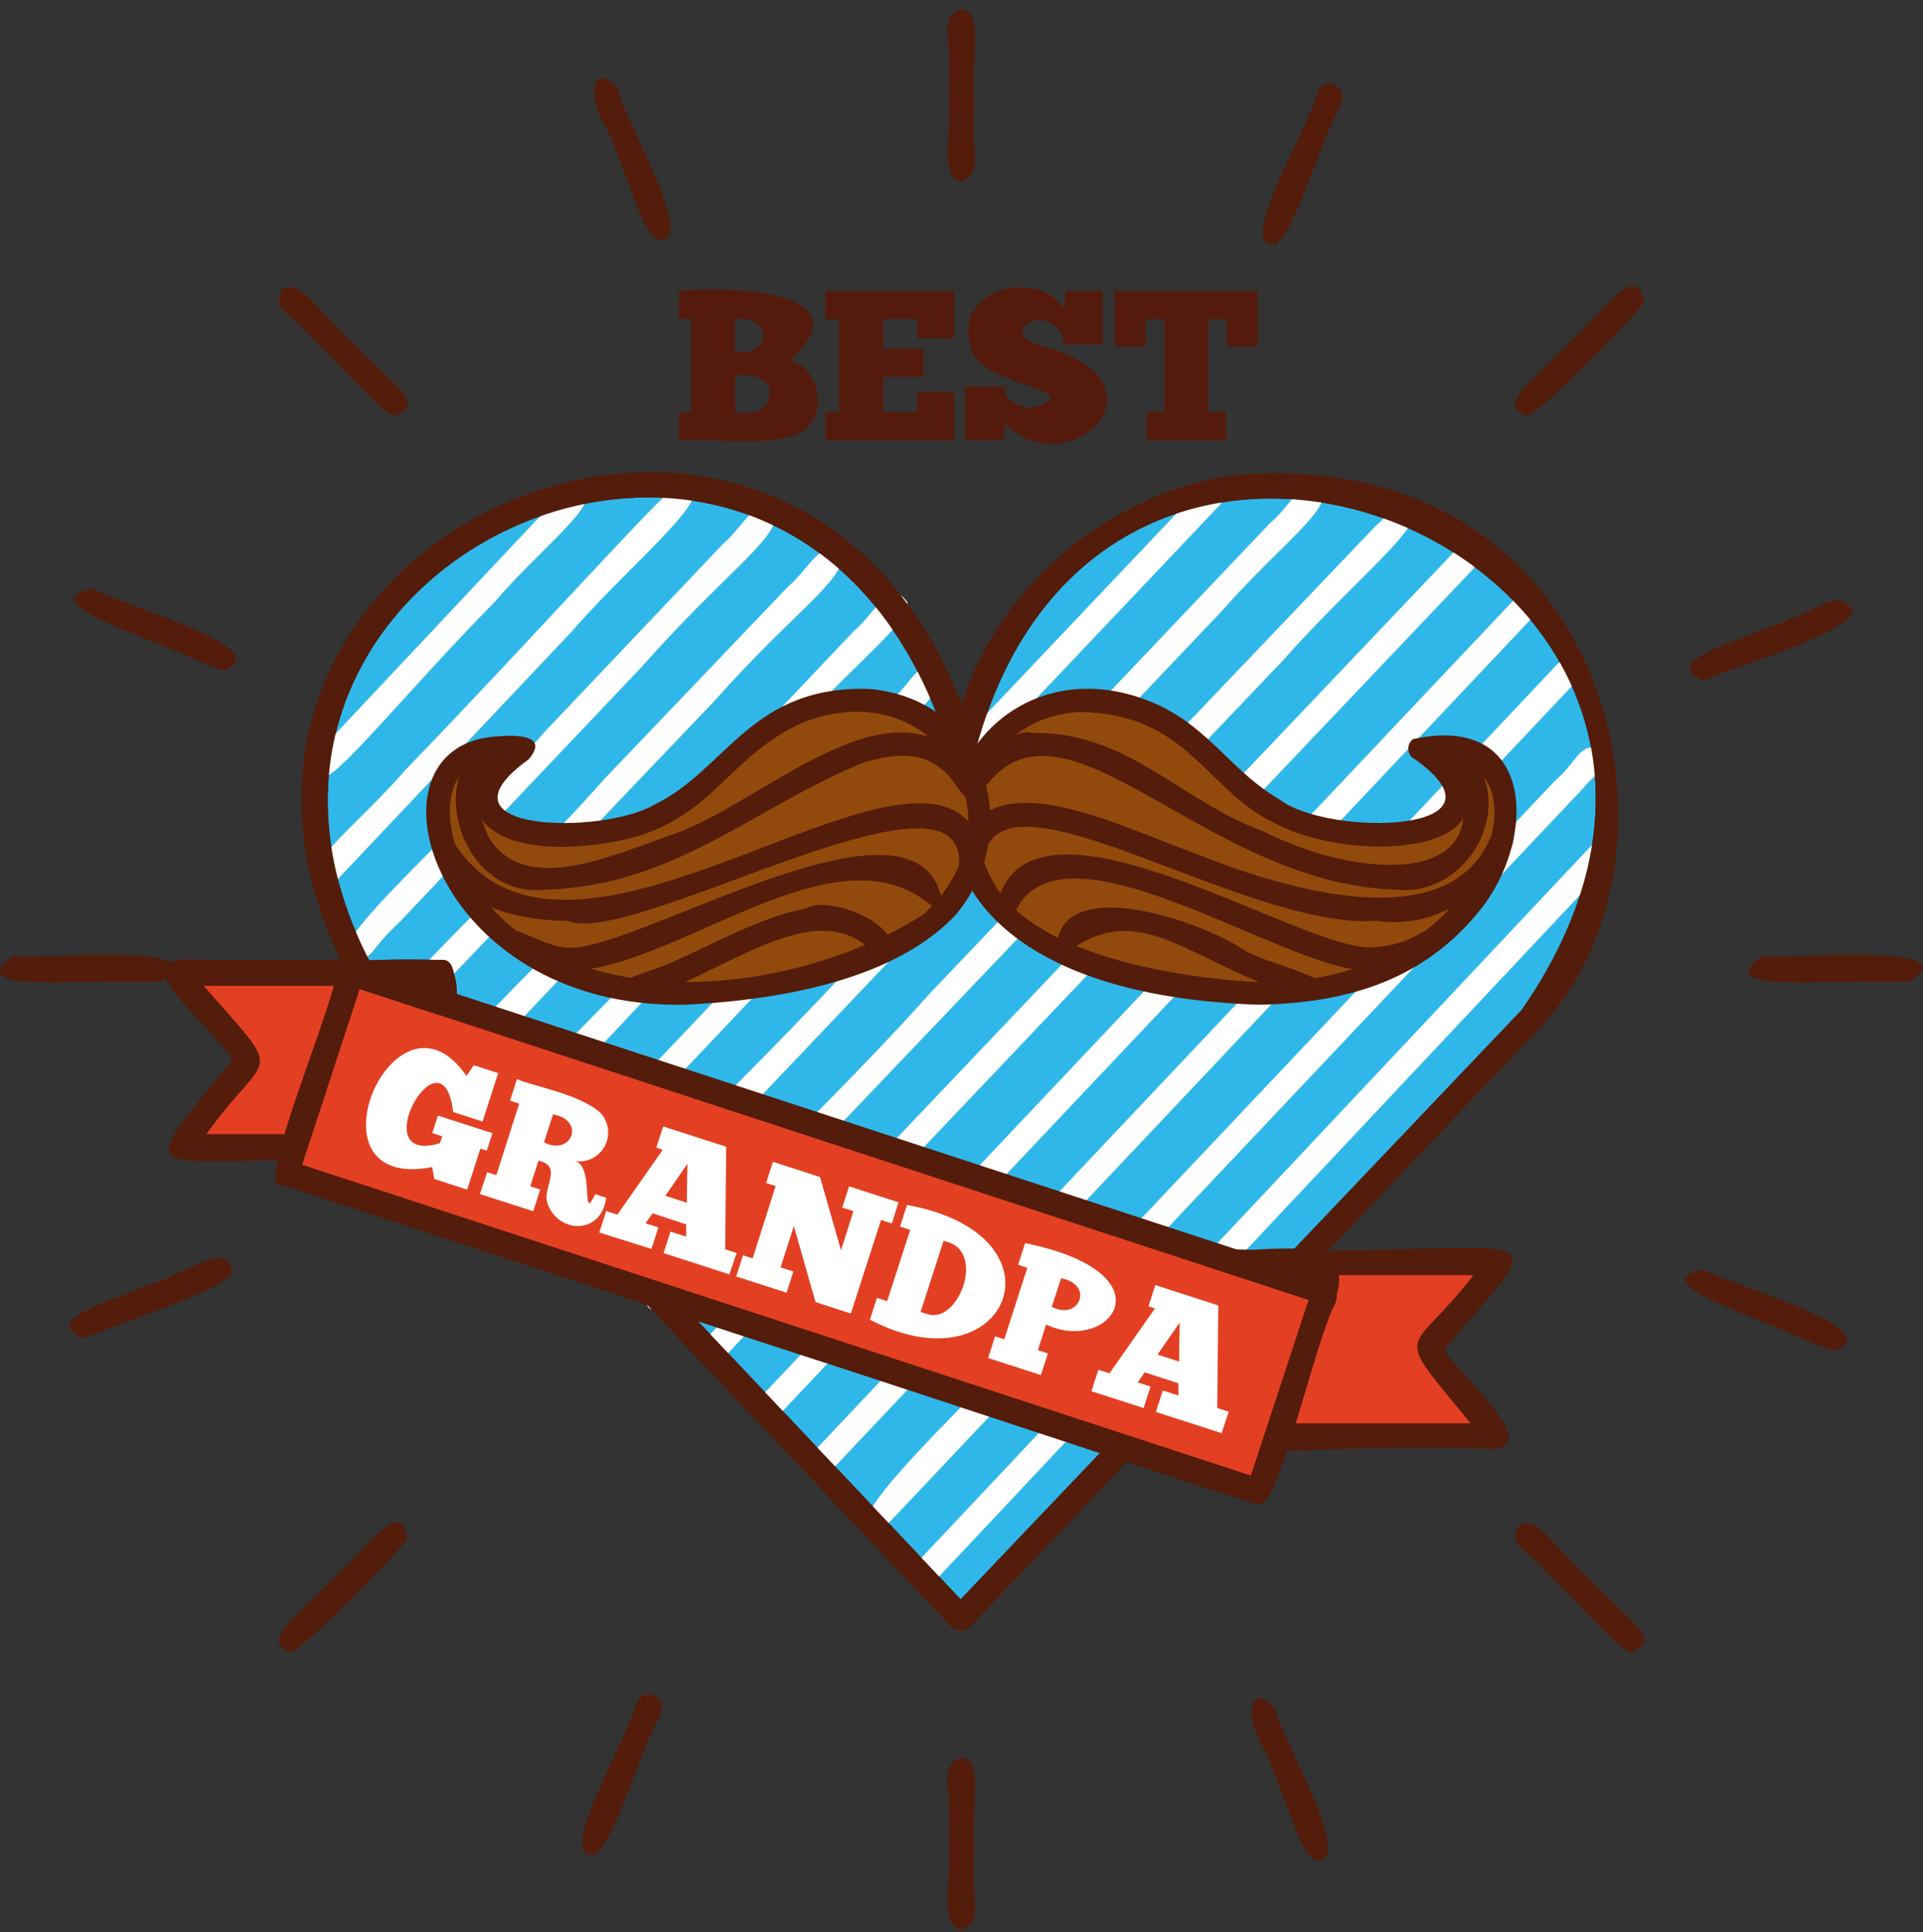 <svg width="200" height="201" viewBox="0 0 200 201" fill="none" xmlns="http://www.w3.org/2000/svg">
<rect x="0" y="0" width="200" height="201" fill="#333333" stroke="none"/>
<g clip-path="url(#clip0_1_4098)">
<path d="M167.133 84.203C165.333 41.656 107.26 38.976 100 79.009C97.193 59.836 77.573 46.403 58.053 51.536C34.72 57.469 25.627 85.429 39.147 103.943L99.933 168.303L159.267 105.889C164.362 99.813 167.148 92.132 167.133 84.203V84.203Z" fill="#30B7E9"/>
<path d="M99.913 169.629C98.96 169.403 98.893 169.116 98.867 169.129C96.113 166.123 38.253 105.129 37.926 104.516C9.567 57.656 81.173 24.236 100 73.289C103.9 60.803 115.793 50.869 129.02 49.376C168.073 46.523 177.407 89.676 159.633 107.449L100.913 169.169C100.78 169.163 101.26 169.243 99.913 169.629V169.629ZM40.253 103.189L99.913 166.356L158.287 105.023C189.693 59.629 115.507 26.509 101.54 77.789C101.28 79.036 101.313 80.756 99.353 80.222C84.886 25.669 12.833 58.549 40.253 103.189V103.189Z" fill="#541C0A"/>
<path d="M33.773 80.802C30.987 80.016 33.54 77.709 33.973 77.302L55.793 54.096C58.787 51.429 57.353 51.222 60.047 50.536C63.82 51.449 56.4 56.776 51.44 62.622C42.82 71.382 35.373 80.582 33.773 80.802V80.802Z" fill="white"/>
<path d="M34 92.002C29.887 91.082 37.08 86.002 42.18 80.069C54.327 67.536 68.98 51.189 70.58 50.302C76.306 50.129 66 58.149 59.473 65.676L34.993 91.589C34.72 91.837 34.369 91.984 34 92.002V92.002Z" fill="white"/>
<path d="M36.953 100.156C31.62 99.829 46.54 87.709 56.647 76.122C63.84 68.542 71.087 60.909 75.147 56.622C77.367 54.796 78.8 51.076 80.64 53.756C80.64 56.189 74.86 60.156 66.7 69.409L41.58 95.882C38.293 98.976 39.233 99.176 36.953 100.156V100.156Z" fill="white"/>
<path d="M41.413 106.776C35.893 106.509 52.013 93.369 62.853 81.029L81.947 61.029C84.207 59.176 85.673 55.403 87.513 58.102C87.48 60.576 82.18 64.029 74.273 72.942L45.5 103.089C42.56 105.796 43.7 105.789 41.413 106.776V106.776Z" fill="white"/>
<path d="M46.967 113.096C41.413 112.882 57.813 99.349 68.887 86.669C76.667 78.462 84.447 70.249 88.753 65.696C91.06 63.789 92.533 59.962 94.387 62.669C94.387 65.149 88.947 68.722 80.933 77.842L51.12 109.309C48.14 112.082 49.267 112.096 46.967 113.096V113.096Z" fill="white"/>
<path d="M52.593 118.722C47.127 118.462 62.907 105.449 73.547 93.183C80.96 85.309 88.373 77.429 92.527 73.029C94.78 71.149 96.227 67.362 98.08 70.049C98.08 72.522 92.747 76.049 84.907 85.009L55.44 116.302C53.333 118.156 54.887 117.709 52.593 118.722V118.722Z" fill="white"/>
<path d="M58.22 124.349C57.686 124.349 57.203 124.032 56.993 123.541C56.783 123.051 56.885 122.482 57.253 122.096L124.867 50.763C125.188 50.394 125.687 50.231 126.164 50.338C126.642 50.446 127.022 50.806 127.155 51.278C127.287 51.749 127.151 52.255 126.8 52.596L59.187 123.936C58.935 124.2 58.585 124.349 58.22 124.349V124.349Z" fill="white"/>
<path d="M62.753 130.669C56.827 130.669 76.313 114.202 90.927 97.749L132 54.502C134.76 52.109 134.96 49.889 137.293 50.869C139.08 52.542 132.927 56.869 127.053 63.582L63.767 130.202C63.58 130.202 64.227 130.202 62.753 130.669V130.669Z" fill="white"/>
<path d="M68.38 136.296C62.433 136.296 82.04 119.782 96.927 103.096L143.093 54.682C144.647 53.502 144.427 51.922 146.747 52.776C148.747 54.342 140.947 60.182 133.36 68.776L69.4 135.829C69.193 135.849 69.88 135.842 68.38 136.296V136.296Z" fill="white"/>
<path d="M74 141.923C73.466 141.923 72.984 141.605 72.773 141.115C72.563 140.624 72.665 140.055 73.033 139.669L151.227 57.409C151.735 56.875 152.579 56.854 153.113 57.362C153.647 57.87 153.668 58.715 153.16 59.249L74.973 141.536C74.715 141.792 74.364 141.932 74 141.923V141.923Z" fill="white"/>
<path d="M80 147.649C79.469 147.647 78.99 147.33 78.78 146.843C78.57 146.355 78.67 145.789 79.033 145.402L157.593 62.249C157.915 61.88 158.413 61.717 158.891 61.825C159.369 61.932 159.749 62.293 159.881 62.764C160.014 63.235 159.878 63.741 159.527 64.082L80.96 147.236C80.71 147.498 80.363 147.648 80 147.649V147.649Z" fill="white"/>
<path d="M85.467 153.382C84.936 153.381 84.456 153.064 84.246 152.576C84.037 152.088 84.136 151.523 84.5 151.136L161.92 69.136C162.247 68.789 162.735 68.644 163.199 68.754C163.663 68.864 164.032 69.214 164.169 69.671C164.305 70.128 164.187 70.623 163.86 70.969L86.44 152.969C86.186 153.235 85.834 153.385 85.467 153.382V153.382Z" fill="white"/>
<path d="M91.2 159.109C85.333 159.109 104.28 143.056 118.613 126.829L161.76 81.176C164.2 79.082 164.293 77.042 166.607 77.989C167.78 79.782 165.593 80.656 164.773 81.869L92.22 158.642C92 158.662 92.666 158.669 91.2 159.109V159.109Z" fill="white"/>
<path d="M96.167 164.969C95.634 164.969 95.153 164.654 94.941 164.166C94.73 163.678 94.829 163.11 95.193 162.722L165.487 87.976C165.808 87.607 166.304 87.444 166.782 87.55C167.259 87.656 167.64 88.014 167.774 88.484C167.909 88.954 167.775 89.46 167.427 89.802L97.133 164.549C96.882 164.816 96.533 164.968 96.167 164.969V164.969Z" fill="white"/>
<path d="M99.913 169.629C98.96 169.403 98.893 169.116 98.867 169.129C96.113 166.123 38.253 105.129 37.926 104.516C9.567 57.656 81.173 24.236 100 73.289C103.9 60.803 115.793 50.869 129.02 49.376C168.073 46.523 177.407 89.676 159.633 107.449L100.913 169.169C100.78 169.163 101.26 169.243 99.913 169.629V169.629ZM40.253 103.189L99.913 166.356L158.287 105.023C189.693 59.629 115.507 26.509 101.54 77.789C101.28 79.036 101.313 80.756 99.353 80.222C84.886 25.669 12.833 58.549 40.253 103.189V103.189Z" fill="#541C0A"/>
<path d="M100 18.869C97.62 18.429 99.02 14.236 98.666 8.869C99.053 3.649 97.56 1.889 100 0.922C102.38 1.362 100.973 5.589 101.333 10.956C100.913 16.116 102.406 17.883 100 18.869Z" fill="#541C0A"/>
<path d="M100 200.716C97.62 200.276 99.02 196.083 98.666 190.716C99.053 185.503 97.56 183.736 100 182.769C102.38 183.209 100.973 187.403 101.333 192.803C100.913 197.989 102.406 199.749 100 200.716Z" fill="#541C0A"/>
<path d="M198.553 102.129H192.46C186.413 102.183 178.687 102.716 183.247 99.463C184.093 99.956 205.48 97.716 198.553 102.129Z" fill="#541C0A"/>
<path d="M16.667 102.129H10.587C4.547 102.183 -3.187 102.716 1.373 99.463C2.227 99.956 23.613 97.716 16.667 102.129Z" fill="#541C0A"/>
<path d="M158.853 43.242C155.333 42.202 160 39.182 163.333 35.536C167.247 31.976 170.167 27.129 170.98 31.402C170.353 32.629 160.04 43.076 158.853 43.242Z" fill="#541C0A"/>
<path d="M30.253 171.842C26.7 170.769 31.367 167.783 34.727 164.149C38.64 160.589 41.56 155.743 42.367 160.016C41.753 161.229 31.433 171.676 30.253 171.842Z" fill="#541C0A"/>
<path d="M169.68 171.843C168.607 171.889 164.74 167.229 160.827 163.536C158.46 160.689 157.02 161.156 157.913 158.736C159.913 157.403 161.653 161.083 165.58 164.516C168.973 168.329 173.173 170.489 169.68 171.843V171.843Z" fill="#541C0A"/>
<path d="M41.08 43.242C40.007 43.289 36.14 38.629 32.227 34.936C29.86 32.089 28.413 32.556 29.307 30.136C31.307 28.802 33.053 32.483 36.98 35.916C40.373 39.729 44.573 41.889 41.08 43.242Z" fill="#541C0A"/>
<path d="M132.38 25.416C128.633 25.543 136.14 13.136 136.973 9.789C137.64 7.649 140.633 8.969 139.267 11.216C137.107 15.349 134.233 25.536 132.38 25.416Z" fill="#541C0A"/>
<path d="M61.587 192.943C57.84 193.069 65.34 180.663 66.18 177.309C66.847 175.176 69.84 176.496 68.473 178.736C66.307 182.869 63.44 193.029 61.587 192.943V192.943Z" fill="#541C0A"/>
<path d="M190.78 140.502C190.227 140.502 187.993 139.409 184.64 138.022C178.693 135.629 171.84 133.116 177.213 132.022C178.627 133.276 197.073 138.262 190.78 140.502Z" fill="#541C0A"/>
<path d="M23.253 69.709C22.7 69.709 20.466 68.616 17.12 67.229C11.173 64.869 4.313 62.322 9.693 61.196C11.1 62.483 29.553 67.469 23.253 69.709Z" fill="#541C0A"/>
<path d="M177.133 70.809C172.907 68.809 179.333 67.249 184.207 65.162C189.433 63.476 190.753 61.289 192.553 63.216C193.86 65.536 178.207 70.076 177.133 70.809Z" fill="#541C0A"/>
<path d="M8.613 139.203C4.493 137.269 10.513 135.729 15.207 133.756C20.427 132.089 23.527 128.956 24.12 132.303C24.1 134.003 9.673 138.603 8.613 139.203V139.203Z" fill="#541C0A"/>
<path d="M137.047 193.483C135.187 193.343 133.92 187.129 131.427 181.856C129.28 178.363 130.02 174.896 132.6 177.643C133.333 181.143 140.887 193.416 137.047 193.483Z" fill="#541C0A"/>
<path d="M68.666 24.962C66.806 24.829 65.546 18.609 63.053 13.336C60.9 9.842 61.647 6.376 64.22 9.129C64.9 12.622 72.493 24.902 68.666 24.962V24.962Z" fill="#541C0A"/>
<path d="M156.127 131.303L148.5 140.269L155.707 149.383H128.467V131.289L156.127 131.303Z" fill="#E34023"/>
<path d="M155.707 150.716C119.913 149.616 128.113 156.676 127.133 134.116C127.58 131.449 125.953 131.156 128.467 129.956C160.613 130.822 162.707 125.889 150.227 140.302C150.667 141.962 160.147 149.829 155.707 150.716V150.716ZM129.8 148.049H152.953C144.533 137.762 146.547 141.382 153.24 132.636H129.8V148.049Z" fill="#541C0A"/>
<path d="M137.733 131.289H128.313L137.733 134.369V131.289Z" fill="#E34023"/>
<path d="M137.733 135.702C137.513 135.776 131.787 133.802 128.94 132.896C121.813 129.489 134.593 129.796 137.7 129.956C139.107 129.536 140.373 135.309 137.733 135.702Z" fill="#541C0A"/>
<path d="M18.3 101.222L25.92 110.189L18.713 119.302H45.953V101.209L18.3 101.222Z" fill="#E34023"/>
<path d="M45.953 120.636C14.427 119.749 12.393 124.869 24.193 110.203C20.62 105.149 11.733 99.036 21.527 99.862H45.753C48.107 99.476 47.087 103.863 47.287 110.763C46.867 116.969 48.453 119.763 45.953 120.636V120.636ZM21.467 117.969H44.62V102.543H21.18C29.94 112.536 27.88 108.936 21.467 117.969Z" fill="#541C0A"/>
<path d="M29.752 121.999L36.568 101.208L137.743 134.375L130.928 155.166L29.752 121.999Z" fill="#E34023"/>
<path d="M130.92 156.489C130.107 156.456 104.307 147.736 77.64 139.096L29.393 123.283C26.52 124.123 32.867 109.243 34.833 102.189C35.7 98.442 37.5 100.363 39.047 100.609L137.887 133.003C137.887 132.749 139.927 134.156 138.553 136.183C136.1 142.156 132.933 156.769 130.92 156.489V156.489ZM31.427 121.156L130.093 153.483L136.093 135.223L37.413 102.869L31.427 121.156Z" fill="#541C0A"/>
<path d="M45.98 101.209H36.56L45.98 104.289V101.209Z" fill="#E34023"/>
<path d="M46 105.622C45.833 105.716 39.793 103.622 37.206 102.816C30.08 99.409 42.86 99.709 45.967 99.876C47.333 99.483 48.62 105.229 46 105.622Z" fill="#541C0A"/>
<path d="M147.627 77.882C159.52 86.362 142.007 89.276 133.42 84.703C128.433 82.203 126 78.203 121.853 75.476C116 71.263 105.407 72.056 101.713 79.316C91.94 101.982 134.013 107.796 146.053 99.769C154.7 96.469 164 76.389 147.627 77.882Z" fill="#924A0C"/>
<path d="M130.933 104.509C82.3 102.876 97.92 62.936 120.593 73.382C125.967 75.983 128.207 80.336 133.093 83.169C138.173 87.062 157.873 86.709 147.24 79.029C146.828 78.858 146.539 78.48 146.48 78.038C146.421 77.596 146.601 77.156 146.953 76.882C159.867 74.062 159.833 87.502 153.827 94.796C148.033 101.916 140.207 104.329 130.933 104.509V104.509ZM112.267 74.056C101.5 74.722 98.72 86.609 104.607 93.609C109.94 99.609 122.453 101.609 129.847 102.096C153.233 103.362 161.22 80.502 151.18 79.123C158.1 89.162 140.453 89.789 132.693 85.676C125.387 82.289 123.647 74.203 112.267 74.056V74.056Z" fill="#541C0A"/>
<path d="M145.333 92.542C124.667 92.049 109.833 69.262 101.66 83.069C96.1 83.422 104.807 75.296 107.373 76.242C117.253 76.049 122.813 83.369 131.473 86.509C140.94 91.342 155.76 92.509 151.473 80.616C144.64 76.729 151.3 75.769 153.6 79.422C157.247 84.976 152.213 93.236 145.333 92.542Z" fill="#541C0A"/>
<path d="M143.14 95.782C128.973 96.789 102.033 77.469 102.26 90.569C99.3 93.422 99.693 86.696 101.273 85.576C105.94 80.429 117.046 86.183 124.673 88.909C134.386 92.816 150.713 97.369 155.013 87.123C161.333 83.236 154.373 97.456 143.14 95.782Z" fill="#541C0A"/>
<path d="M142.667 100.969C142.387 100.969 142.107 100.969 141.82 100.936C133.06 100.509 110.413 84.549 105.593 94.829C105.273 95.222 104.42 96.022 103.507 94.989C105.753 79.729 133.393 97.776 141.967 98.529C144.109 98.612 146.226 98.045 148.04 96.903C153.667 97.422 144.927 101.676 142.667 100.969Z" fill="#541C0A"/>
<path d="M136.667 104.089C123.74 100.756 118.74 92.403 110 99.836C108.667 90.856 122.967 94.903 129 98.556C131.587 100.529 141.147 101.783 136.667 104.089Z" fill="#541C0A"/>
<path d="M54.507 77.882C42.607 86.362 60.127 89.276 68.713 84.702C73.7 82.216 76.12 78.176 80.28 75.476C85.88 71.476 96.147 71.929 100.06 78.709C111.207 101.569 68.373 107.996 56.06 99.769C47.433 96.469 38.153 76.389 54.507 77.882V77.882Z" fill="#924A0C"/>
<path d="M71.2 104.509C44.713 104.976 36.98 77.422 51.7 76.603C54.12 76.376 57.033 76.603 54.967 78.996C44.46 86.576 62.573 86.869 68 83.729C75.633 80.043 78.06 71.243 90.487 71.662C103.06 72.889 106.353 86.789 99.467 95.082C92.667 102.449 79.333 104.129 71.2 104.509ZM50.96 79.116C45.747 79.582 46.293 85.869 47.933 89.456C55.373 105.989 80.907 104.676 96.027 95.129C106.693 85.396 97.587 70.009 83.867 75.009C75.747 78.343 74.22 85.476 64.4 87.456C52.6 89.763 46.32 85.483 50.96 79.116V79.116Z" fill="#541C0A"/>
<path d="M56.787 92.543C46.413 93.662 43.76 76.436 53.353 77.276C54.073 78.123 53.86 79.029 52.12 79.543C48.687 81.483 49.513 84.016 50.787 87.009C54.547 93.376 63.873 88.843 69.973 86.802C80.047 83.282 93.44 68.983 101.747 80.749C102.333 81.616 102.607 82.149 101.687 83.089C100.353 83.696 99.82 81.969 98.627 80.636C96.2 78.136 93.52 78.282 90.013 79.249C78.513 83.843 70.367 92.103 56.787 92.543V92.543Z" fill="#541C0A"/>
<path d="M58.993 95.782C41.66 95.596 43.92 81.342 47.267 87.722C59.033 105.976 93.393 74.816 101.227 86.069C103.053 87.956 101.94 93.749 99.74 89.956C100.413 77.903 65.56 98.716 58.993 95.782V95.782Z" fill="#541C0A"/>
<path d="M59.426 100.969C57.933 101.249 49.02 98.836 53.467 96.722C55.627 97.422 57.64 98.869 60.133 98.529C69.186 97.343 97.886 79.703 98.133 95.403C88.44 84.736 72.266 99.669 60.267 100.942C60 100.962 59.706 100.969 59.426 100.969V100.969Z" fill="#541C0A"/>
<path d="M65.487 104.089C61.673 102.176 67.727 101.156 69.7 100.176C74.493 98.056 79.1 95.402 83.867 94.476C86.853 92.836 95.953 97.429 91.567 99.962C85.333 91.536 74.28 102.556 65.487 104.089Z" fill="#541C0A"/>
<path d="M44.947 121.396C31.193 124.062 41.073 101.129 48.52 111.916L49.273 110.802L51.813 111.622L50.187 116.656L47.133 115.669C46.04 106.489 37.727 121.316 45.746 118.916L46 118.202L44.96 117.862L45.547 116.042L51.213 117.869L50.627 119.696L49.96 119.476L48.587 123.742L45.173 122.636L44.947 121.396Z" fill="white"/>
<path d="M53.76 112.249C55.44 112.989 60.227 113.782 62.427 115.729C63.325 116.681 63.507 118.104 62.876 119.251C62.244 120.398 60.945 121.006 59.66 120.756C61.96 121.002 60.327 127.509 61.9 124.216L63.047 124.582C62.567 128.529 57.9 128.336 56.893 125.029C56.487 123.422 58.54 121.289 56 120.729L55.147 123.396L56.187 123.736L55.46 125.989L49.913 124.202L50.667 121.929L51.62 122.236L54 114.796L53.047 114.489L53.76 112.249ZM57.52 115.909L56.58 118.816C59.38 120.316 60.993 116.549 57.52 115.909Z" fill="white"/>
<path d="M75.86 132.556L69.013 130.343L69.733 128.109L71.36 128.629V127.356L67.873 126.203L67.14 127.243L68.473 127.676L67.753 129.909L62.327 128.203L63.047 125.969L64.207 126.343L68.927 119.596L68.26 119.369L68.973 117.169L75.527 119.283L75.42 129.949L76.613 130.336L75.86 132.556ZM69.193 124.383L71.427 125.103L71.493 121.056L69.193 124.383Z" fill="white"/>
<path d="M92.76 127.262L91.627 126.902L88.493 136.629L84.82 135.442L82.567 127.536L81.18 131.836L82.513 132.262L81.807 134.462L76.567 132.776L77.273 130.569L78.28 130.896L80.667 123.369L79.68 123.049L80.387 120.849L85.287 122.429L87.467 130.049L88.76 125.982L87.6 125.602L88.307 123.402L93.447 125.062L92.76 127.262Z" fill="white"/>
<path d="M90.473 137.269L91.207 134.996L92.266 135.342L94.666 127.929L93.606 127.589L94.333 125.336C111.566 128.476 104.786 144.742 90.473 137.269V137.269ZM98.8 129.269L98.133 129.062L95.746 136.469L96.413 136.676C99.553 137.802 102.393 130.642 98.8 129.269V129.269Z" fill="white"/>
<path d="M106.613 129.302C122.06 132.476 115.367 140.909 108.8 137.769L107.947 140.436L108.987 140.776L108.26 143.029L102.767 141.256L103.493 139.002L104.447 139.309L106.847 131.869L105.893 131.556L106.613 129.302ZM110.353 132.962L109.393 135.929C112.233 137.436 113.86 133.609 110.353 132.962Z" fill="white"/>
<path d="M127.053 149.069L120.213 146.869L120.933 144.636L122.553 145.156V143.883L119.06 142.749L118.327 143.796L119.66 144.223L118.94 146.463L113.513 144.709L114.233 142.476L115.393 142.849L120.113 136.103L119.447 135.876L120.153 133.669L126.707 135.789L126.6 146.456L127.793 146.843L127.053 149.069ZM120.387 140.903L122.627 141.623L122.687 137.569L120.387 140.903Z" fill="white"/>
<path d="M70.58 45.816V42.929H71.867V33.149H70.58V30.276C76.287 29.702 90.12 30.276 82.133 37.522C84.58 37.896 85.853 41.562 84.533 43.736C82.913 47.169 73.573 45.402 70.58 45.816V45.816ZM76.466 33.209V36.542C80.386 37.329 80.227 32.556 76.466 33.209ZM80.046 41.016C80.207 39.302 78.087 38.849 76.466 39.056V42.929C77.9 42.962 79.787 43.209 80.046 41.016Z" fill="#541B0D"/>
<path d="M85.847 30.276H99.247V35.189H95.4V33.189H91.847V36.263H96.067V39.216H91.847V42.869H95.4V40.803H99.247V45.829H85.847V42.869H87.247V33.209H85.847V30.276Z" fill="#541B0D"/>
<path d="M100.353 45.816V40.203H104.493C104.493 42.069 106.353 42.376 107.293 42.422C113.48 40.636 103.14 40.236 101.293 36.983C98.107 30.169 108.08 27.649 110.627 32.136L110.847 30.262H114.673V35.843H110.673C110.213 31.229 103.34 34.016 107.84 35.843C122.787 39.502 111.253 50.776 104.567 44.096L104.32 45.809L100.353 45.816Z" fill="#541B0D"/>
<path d="M130.827 30.276V36.056H127.56V33.209H125.693V42.869H127.533V45.829H119.267V42.869H121.093V33.209H119.18V36.056H115.913V30.276H130.827Z" fill="#541B0D"/>
</g>
<defs>
<clipPath id="clip0_1_4098">
<rect width="200" height="201" fill="white"/>
</clipPath>
</defs>
</svg>
